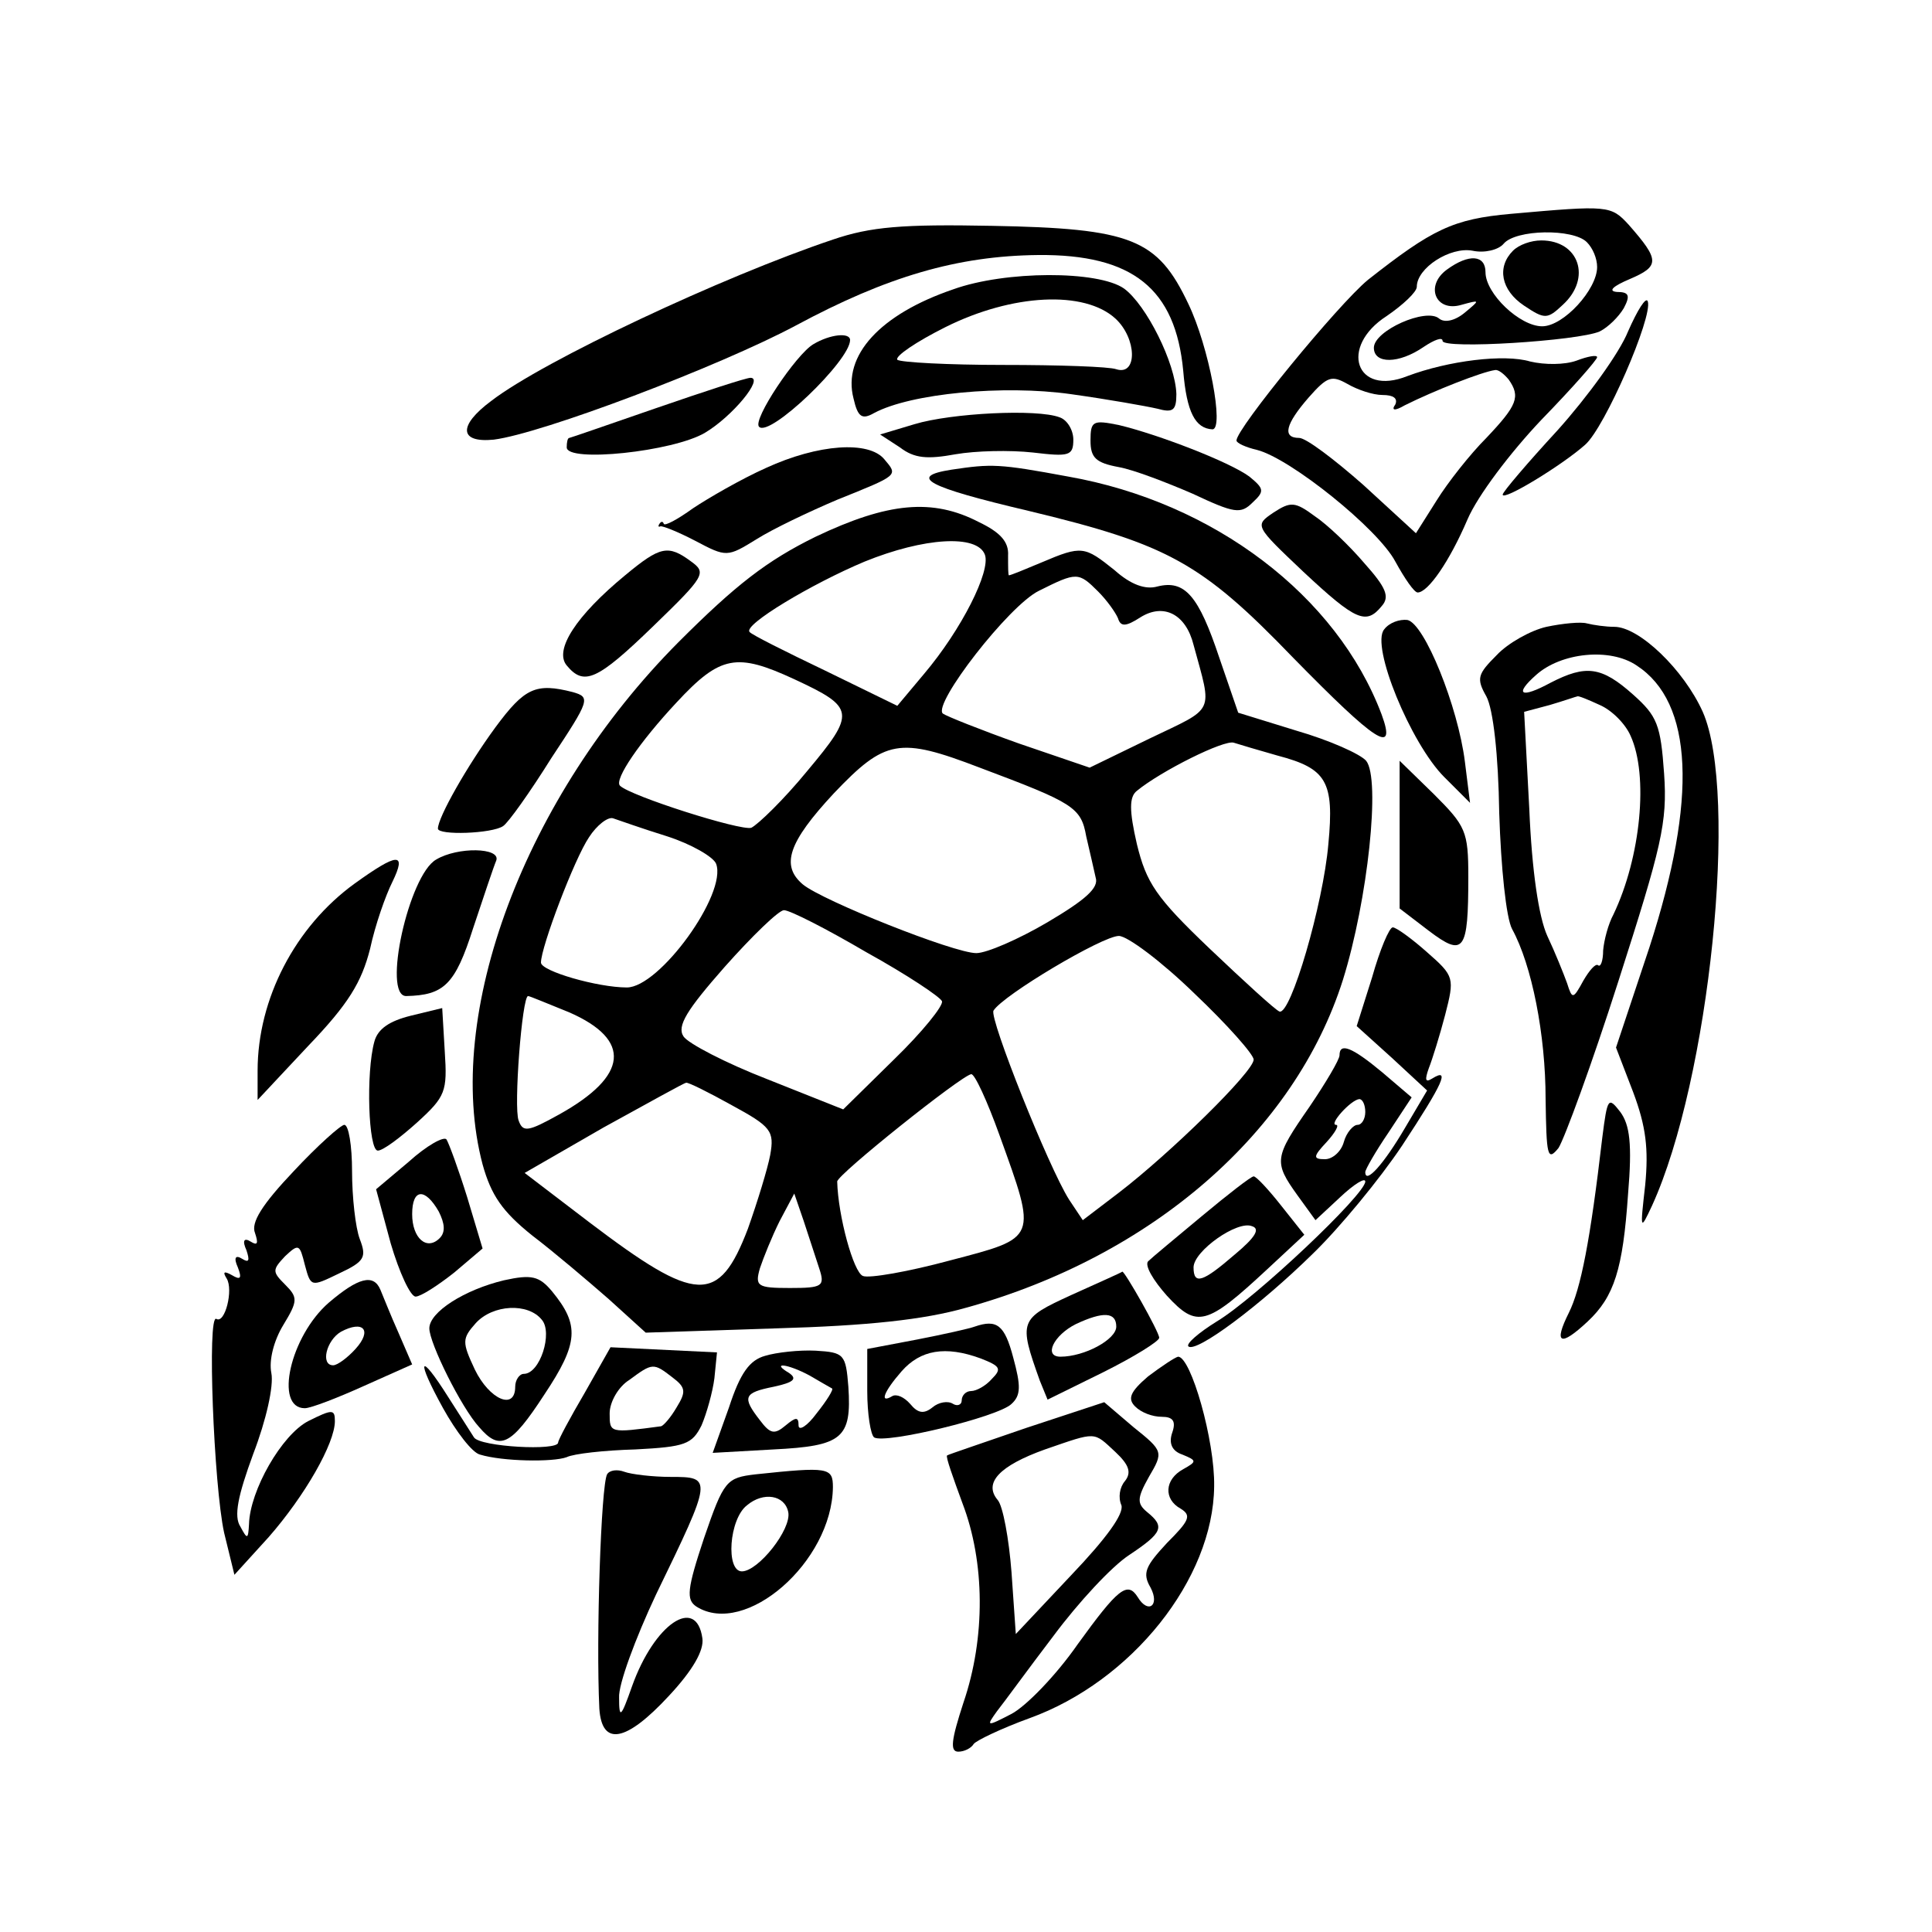 <?xml version="1.0" standalone="no"?>
<!DOCTYPE svg PUBLIC "-//W3C//DTD SVG 20010904//EN"
 "http://www.w3.org/TR/2001/REC-SVG-20010904/DTD/svg10.dtd">
<svg version="1.0" xmlns="http://www.w3.org/2000/svg"
 width="100pt" height="100pt" viewBox="0 0 225 225"
 preserveAspectRatio="xMidYMid meet">
<g transform="translate(0,225) scale(0.1,-0.1)"
fill="#000000" stroke="none">
<path d="M1760 2001 c-68 -6 -92 -18 -167 -77 -35 -29 -153 -173 -153 -187 0
-3 11 -8 24 -11 39 -10 141 -92 161 -130 11 -20 22 -36 26 -36 12 0 37 36 58
85 12 28 50 78 86 116 36 37 65 70 65 73 0 3 -11 1 -24 -4 -14 -5 -37 -5 -54
-1 -30 9 -95 1 -143 -17 -60 -24 -80 34 -24 70 19 13 35 28 35 34 0 22 39 47
65 42 14 -3 30 1 36 8 14 17 81 18 97 2 7 -7 12 -19 12 -29 0 -26 -39 -69 -64
-69 -26 0 -66 38 -66 63 0 20 -19 22 -45 3 -26 -19 -13 -50 17 -41 22 6 22 6
4 -9 -12 -10 -24 -12 -30 -7 -15 13 -76 -14 -76 -34 0 -19 29 -19 58 1 12 8
22 12 22 7 0 -10 158 0 183 11 10 5 22 17 28 27 8 15 6 19 -8 19 -11 1 -4 7
15 15 35 15 35 22 -1 63 -21 23 -24 23 -137 13z m-3 -193 c14 -20 10 -30 -26
-68 -19 -19 -45 -52 -58 -73 l-24 -38 -61 56 c-34 30 -67 55 -75 55 -20 0 -16
16 11 47 22 25 27 26 45 16 12 -7 30 -13 41 -13 13 0 18 -4 15 -11 -5 -7 -1
-8 11 -1 34 17 90 39 105 41 4 1 11 -5 16 -11z"/>
<path d="M970 1971 c-128 -43 -337 -141 -398 -188 -39 -29 -37 -49 3 -45 56 7
262 85 352 133 106 57 188 81 282 82 110 1 160 -39 169 -135 4 -48 14 -67 34
-68 14 0 -4 96 -28 146 -36 76 -66 88 -229 91 -104 2 -141 -1 -185 -16z"/>
<path d="M1762 1958 c-19 -19 -14 -46 13 -64 24 -16 27 -16 45 1 34 31 19 75
-25 75 -12 0 -26 -5 -33 -12z"/>
<path d="M1110 1913 c-85 -29 -129 -77 -116 -127 5 -22 10 -25 24 -17 43 23
151 33 229 22 43 -6 88 -14 101 -17 18 -5 22 -2 22 17 -1 36 -35 104 -61 123
-30 21 -138 21 -199 -1z m189 -34 c25 -23 26 -67 1 -59 -8 3 -67 5 -132 5 -64
0 -119 3 -123 6 -3 4 22 21 56 38 78 39 162 43 198 10z"/>
<path d="M1896 1864 c-10 -25 -47 -76 -82 -115 -35 -38 -64 -72 -64 -75 0 -8
69 34 96 58 23 20 79 149 73 167 -2 6 -12 -10 -23 -35z"/>
<path d="M947 1849 c-20 -12 -71 -88 -63 -96 12 -13 106 77 106 101 0 9 -23 7
-43 -5z"/>
<path d="M765 1775 c-55 -19 -101 -35 -102 -35 -2 0 -3 -5 -3 -11 0 -18 124
-5 161 17 32 19 69 64 53 64 -5 0 -54 -16 -109 -35z"/>
<path d="M1065 1756 l-40 -12 23 -15 c17 -13 32 -14 65 -8 23 4 63 5 90 2 42
-5 47 -4 47 15 0 11 -7 23 -16 26 -26 10 -126 5 -169 -8z"/>
<path d="M1270 1737 c0 -20 6 -26 33 -31 17 -3 56 -18 86 -31 49 -23 56 -24
70 -10 14 13 13 16 -4 30 -23 17 -106 49 -152 60 -30 6 -33 5 -33 -18z"/>
<path d="M892 1705 c-29 -13 -67 -35 -85 -47 -18 -13 -33 -21 -34 -18 -1 3 -3
3 -5 0 -2 -3 -1 -4 1 -3 2 1 20 -6 41 -17 36 -19 37 -19 71 2 19 12 61 32 94
46 72 29 71 28 55 47 -18 22 -77 18 -138 -10z"/>
<path d="M1108 1703 c-51 -8 -29 -20 90 -48 162 -39 201 -60 308 -171 96 -98
121 -115 103 -66 -52 138 -195 247 -365 277 -81 15 -89 15 -136 8z"/>
<path d="M1483 1653 c-22 -15 -22 -15 35 -69 61 -57 73 -62 91 -40 10 11 5 22
-20 50 -17 20 -43 45 -58 55 -23 17 -28 17 -48 4z"/>
<path d="M950 1625 c-57 -28 -93 -56 -160 -123 -179 -180 -274 -434 -228 -608
10 -36 23 -55 58 -83 25 -19 65 -53 89 -74 l43 -39 152 5 c106 3 172 10 221
24 217 60 383 205 439 382 29 93 44 234 27 255 -7 8 -43 24 -81 35 l-68 21
-22 64 c-24 72 -40 91 -72 83 -14 -4 -31 2 -50 19 -35 28 -38 29 -85 9 -19 -8
-36 -15 -38 -15 -1 0 -1 10 -1 23 1 16 -9 27 -34 39 -54 28 -106 23 -190 -17z
m197 -21 c7 -19 -27 -87 -71 -139 l-31 -37 -84 41 c-46 22 -86 42 -88 45 -8 8
72 56 134 82 69 28 131 32 140 8z m132 -43 c10 -10 20 -24 23 -31 3 -10 9 -10
26 1 27 17 53 4 62 -32 22 -81 26 -72 -51 -109 l-70 -34 -82 28 c-45 16 -85
32 -89 35 -12 11 77 126 112 143 44 22 46 22 69 -1z m-354 -102 c71 -33 72
-39 15 -107 -27 -33 -57 -62 -65 -66 -12 -4 -141 37 -153 49 -7 7 23 51 66 97
51 55 70 58 137 27z m563 -89 c57 -15 66 -30 59 -103 -6 -70 -44 -200 -57
-195 -5 2 -41 35 -81 73 -63 60 -74 77 -85 122 -9 39 -9 55 0 62 28 23 102 60
113 56 6 -2 30 -9 51 -15z m-347 -14 c109 -41 118 -46 124 -80 4 -17 9 -39 11
-48 4 -12 -12 -26 -56 -52 -34 -20 -71 -36 -83 -36 -26 0 -179 61 -202 80 -26
22 -17 49 36 106 60 63 76 66 170 30z m-364 -80 c28 -9 54 -24 57 -32 13 -35
-66 -144 -104 -144 -34 0 -100 19 -100 29 0 18 39 121 56 146 9 14 22 24 28
22 6 -2 34 -12 63 -21z m232 -135 c47 -26 86 -52 88 -57 2 -5 -23 -36 -56 -68
l-59 -58 -88 35 c-49 19 -93 42 -98 50 -8 12 4 31 48 81 32 36 63 66 69 66 7
0 50 -22 96 -49z m382 -48 c38 -36 69 -71 69 -77 0 -14 -97 -109 -157 -155
l-42 -32 -16 24 c-24 38 -93 211 -88 220 11 18 127 87 146 87 10 0 50 -30 88
-67z m-728 -22 c73 -32 69 -74 -12 -119 -36 -20 -42 -21 -47 -7 -6 15 4 145
11 145 2 0 23 -9 48 -19z m501 -143 c44 -122 45 -119 -58 -146 -48 -13 -94
-21 -101 -18 -11 4 -29 70 -30 110 0 8 144 123 156 125 4 1 19 -32 33 -71z
m-312 35 c46 -25 50 -30 45 -58 -3 -16 -15 -55 -26 -86 -34 -89 -60 -87 -184
7 l-76 58 92 53 c51 28 94 52 96 52 2 1 26 -11 53 -26z m102 -190 c7 -21 4
-23 -34 -23 -38 0 -41 2 -35 23 4 12 14 37 23 55 l17 32 11 -32 c6 -18 14 -43
18 -55z"/>
<path d="M728 1580 c-57 -47 -83 -87 -68 -105 20 -24 35 -18 101 46 60 58 62
62 44 75 -27 20 -36 18 -77 -16z"/>
<path d="M1612 1517 c-16 -19 31 -133 70 -172 l30 -30 -6 48 c-8 64 -47 161
-67 165 -9 1 -21 -3 -27 -11z"/>
<path d="M1801 1520 c-18 -4 -45 -19 -58 -33 -22 -22 -24 -27 -12 -48 8 -15
14 -68 15 -136 2 -63 8 -122 15 -135 23 -42 39 -123 39 -198 1 -66 2 -73 15
-57 7 11 39 98 70 195 50 156 57 184 53 241 -4 57 -8 67 -36 92 -37 33 -55 35
-96 14 -35 -19 -43 -14 -17 9 29 26 86 32 117 11 66 -43 71 -155 15 -328 l-39
-117 20 -52 c15 -40 18 -66 14 -108 -6 -53 -6 -54 8 -24 67 147 101 480 59
575 -22 49 -74 99 -103 99 -10 0 -24 2 -32 4 -7 2 -28 0 -47 -4z m62 -91 c14
-6 30 -22 36 -36 21 -46 12 -141 -20 -208 -6 -11 -11 -30 -12 -42 0 -12 -3
-20 -6 -17 -3 2 -10 -6 -17 -18 -12 -22 -13 -22 -19 -3 -4 11 -14 36 -23 55
-10 22 -18 76 -21 148 l-6 113 30 8 c17 5 31 10 32 10 1 1 13 -4 26 -10z"/>
<path d="M577 1403 c-33 -45 -67 -105 -67 -118 0 -8 63 -6 76 3 6 4 31 39 56
79 45 68 46 71 25 77 -43 11 -56 5 -90 -41z"/>
<path d="M1630 1278 l0 -86 34 -26 c41 -31 46 -24 46 63 0 53 -3 59 -40 96
l-40 39 0 -86z"/>
<path d="M508 1249 c-32 -18 -63 -159 -35 -159 44 1 57 13 78 79 12 36 24 72
27 79 5 15 -45 16 -70 1z"/>
<path d="M413 1221 c-69 -50 -113 -134 -113 -218 l0 -34 59 63 c47 49 62 74
72 113 6 28 18 62 26 78 17 35 6 34 -44 -2z"/>
<path d="M1598 1112 l-18 -57 41 -37 41 -38 -26 -44 c-24 -41 -46 -66 -46 -51
0 3 12 24 27 46 l27 41 -34 29 c-36 30 -50 35 -50 20 0 -5 -16 -32 -35 -60
-41 -59 -42 -64 -14 -103 l21 -29 29 27 c16 15 29 23 29 18 0 -15 -128 -136
-173 -163 -21 -13 -36 -26 -33 -29 9 -8 84 48 145 108 31 30 78 87 104 126 48
73 56 91 35 78 -8 -5 -9 -2 -4 12 4 10 13 39 19 62 11 43 11 45 -21 73 -18 16
-36 29 -40 29 -4 0 -15 -26 -24 -58z m-8 -157 c0 -8 -4 -15 -9 -15 -5 0 -13
-9 -16 -20 -3 -11 -13 -20 -22 -20 -14 0 -14 3 2 20 10 11 15 20 11 20 -9 0
17 29 27 30 4 0 7 -7 7 -15z"/>
<path d="M478 1067 c-24 -6 -38 -15 -42 -30 -10 -36 -7 -127 4 -127 6 0 26 15
46 33 33 30 35 36 32 82 l-3 51 -37 -9z"/>
<path d="M1866 925 c-14 -120 -25 -176 -39 -204 -18 -36 -10 -40 22 -10 31 29
41 61 47 148 5 59 2 81 -9 96 -14 18 -15 17 -21 -30z"/>
<path d="M342 886 c-37 -39 -50 -60 -45 -72 4 -12 3 -15 -5 -10 -8 5 -10 1 -5
-10 4 -12 3 -15 -5 -10 -8 5 -10 1 -5 -10 5 -13 3 -15 -7 -9 -9 5 -11 4 -6 -4
8 -13 -2 -53 -12 -47 -11 7 -3 -194 9 -249 l12 -49 40 44 c42 48 77 109 77
135 0 14 -3 14 -31 0 -31 -16 -68 -81 -69 -120 -1 -18 -2 -18 -10 -3 -8 12 -3
36 15 85 15 39 24 79 21 94 -3 15 3 38 14 56 17 28 17 32 2 47 -15 15 -15 17
0 33 16 15 17 14 23 -10 7 -26 7 -26 40 -10 30 14 32 19 24 40 -5 13 -9 49 -9
79 0 30 -4 54 -9 54 -4 0 -31 -24 -59 -54z"/>
<path d="M476 897 l-38 -32 17 -63 c10 -34 23 -62 29 -62 6 0 26 13 45 28 l33
28 -18 60 c-10 32 -21 62 -24 67 -3 4 -23 -7 -44 -26z m35 -58 c7 -14 8 -24 1
-31 -15 -15 -32 0 -32 28 0 30 15 31 31 3z"/>
<path d="M1400 834 c-30 -25 -59 -49 -63 -53 -4 -5 6 -22 22 -40 35 -38 46
-35 117 31 l43 40 -27 34 c-15 19 -29 34 -32 34 -3 0 -30 -21 -60 -46z m38
-45 c-37 -32 -48 -36 -48 -15 0 19 51 55 68 48 10 -3 4 -13 -20 -33z"/>
<path d="M587 759 c-46 -11 -87 -37 -87 -56 0 -17 37 -92 58 -115 24 -28 37
-22 76 38 40 60 41 81 9 120 -15 18 -24 20 -56 13z m44 -46 c13 -15 -2 -63
-21 -63 -5 0 -10 -7 -10 -15 0 -28 -30 -15 -47 20 -15 32 -15 36 1 54 20 22
61 24 77 4z"/>
<path d="M1248 742 c-61 -28 -62 -30 -37 -100 l9 -22 65 32 c36 18 65 36 65
40 0 7 -41 79 -43 77 -1 -1 -28 -13 -59 -27z m52 -37 c0 -15 -37 -35 -65 -35
-20 0 -8 25 18 38 32 15 47 14 47 -3z"/>
<path d="M383 733 c-45 -39 -64 -123 -28 -123 7 0 38 12 69 26 l56 25 -16 37
c-9 20 -18 43 -21 50 -8 19 -26 14 -60 -15z m31 -54 c-9 -10 -21 -19 -26 -19
-15 0 -8 29 9 39 26 14 37 2 17 -20z"/>
<path d="M1135 705 c-5 -2 -36 -9 -67 -15 l-58 -11 0 -49 c0 -27 4 -51 8 -54
13 -8 145 24 160 39 11 10 11 21 2 54 -10 38 -19 45 -45 36z m7 -37 c23 -9 25
-12 13 -24 -7 -8 -18 -14 -24 -14 -6 0 -11 -5 -11 -11 0 -5 -5 -7 -10 -4 -6 4
-17 2 -24 -4 -10 -8 -17 -7 -26 4 -7 8 -16 12 -21 9 -15 -9 -10 5 11 29 22 25
51 30 92 15z"/>
<path d="M681 628 c-17 -29 -31 -55 -31 -58 0 -10 -91 -5 -98 6 -4 6 -17 27
-30 47 -34 54 -38 45 -6 -13 15 -27 34 -52 43 -54 26 -8 85 -9 101 -3 8 4 44
8 80 9 58 3 66 6 77 28 6 14 13 39 15 55 l3 30 -62 3 -62 3 -30 -53z m102 18
c16 -12 16 -17 5 -35 -7 -12 -15 -21 -18 -22 -60 -8 -60 -8 -60 15 0 13 10 31
23 39 27 20 28 20 50 3z"/>
<path d="M891 671 c-18 -5 -29 -20 -42 -60 l-19 -53 71 4 c80 4 91 13 87 73
-3 38 -5 40 -38 42 -19 1 -46 -2 -59 -6z m52 -23 c12 -7 24 -14 26 -15 2 -1
-6 -14 -18 -29 -11 -15 -21 -21 -21 -14 0 10 -3 10 -15 0 -13 -11 -18 -10 -30
6 -21 27 -19 32 16 39 23 5 28 9 18 16 -22 13 -2 11 24 -3z"/>
<path d="M1337 647 c-21 -18 -24 -26 -15 -35 7 -7 20 -12 31 -12 13 0 17 -5
12 -19 -4 -12 0 -21 12 -25 17 -7 17 -8 1 -17 -22 -12 -23 -35 -3 -46 13 -8
10 -14 -16 -40 -25 -27 -29 -35 -19 -52 11 -21 -3 -31 -15 -11 -12 19 -23 10
-70 -55 -25 -36 -60 -72 -77 -81 -29 -15 -30 -15 -17 3 8 10 37 50 66 88 29
39 68 81 88 94 39 26 42 33 21 50 -12 10 -12 16 2 41 17 29 17 30 -18 58 l-34
29 -91 -30 c-49 -17 -91 -31 -92 -32 -2 -1 7 -26 18 -56 26 -68 27 -156 1
-232 -14 -43 -16 -57 -6 -57 7 0 15 4 18 9 3 4 32 18 65 30 119 43 214 162
215 270 1 53 -27 151 -42 151 -4 -1 -19 -11 -35 -23z m-38 -88 c16 -15 19 -24
11 -34 -6 -7 -8 -19 -4 -28 3 -10 -17 -38 -59 -82 l-64 -68 -5 72 c-3 39 -10
77 -16 84 -17 20 2 40 55 59 61 21 56 21 82 -3z"/>
<path d="M707 533 c-7 -13 -13 -190 -9 -273 3 -44 31 -39 81 15 28 30 41 53
39 67 -7 50 -56 17 -82 -56 -13 -37 -15 -38 -15 -13 -1 15 19 69 43 120 66
136 66 137 17 137 -21 0 -46 3 -54 6 -8 3 -17 2 -20 -3z"/>
<path d="M880 533 c-34 -4 -37 -7 -60 -74 -20 -60 -21 -72 -9 -80 57 -36 158
52 159 139 0 23 -5 24 -90 15z m38 -44 c4 -20 -35 -69 -54 -69 -19 0 -15 61 6
77 19 16 44 12 48 -8z"/>
</g>
</svg>
